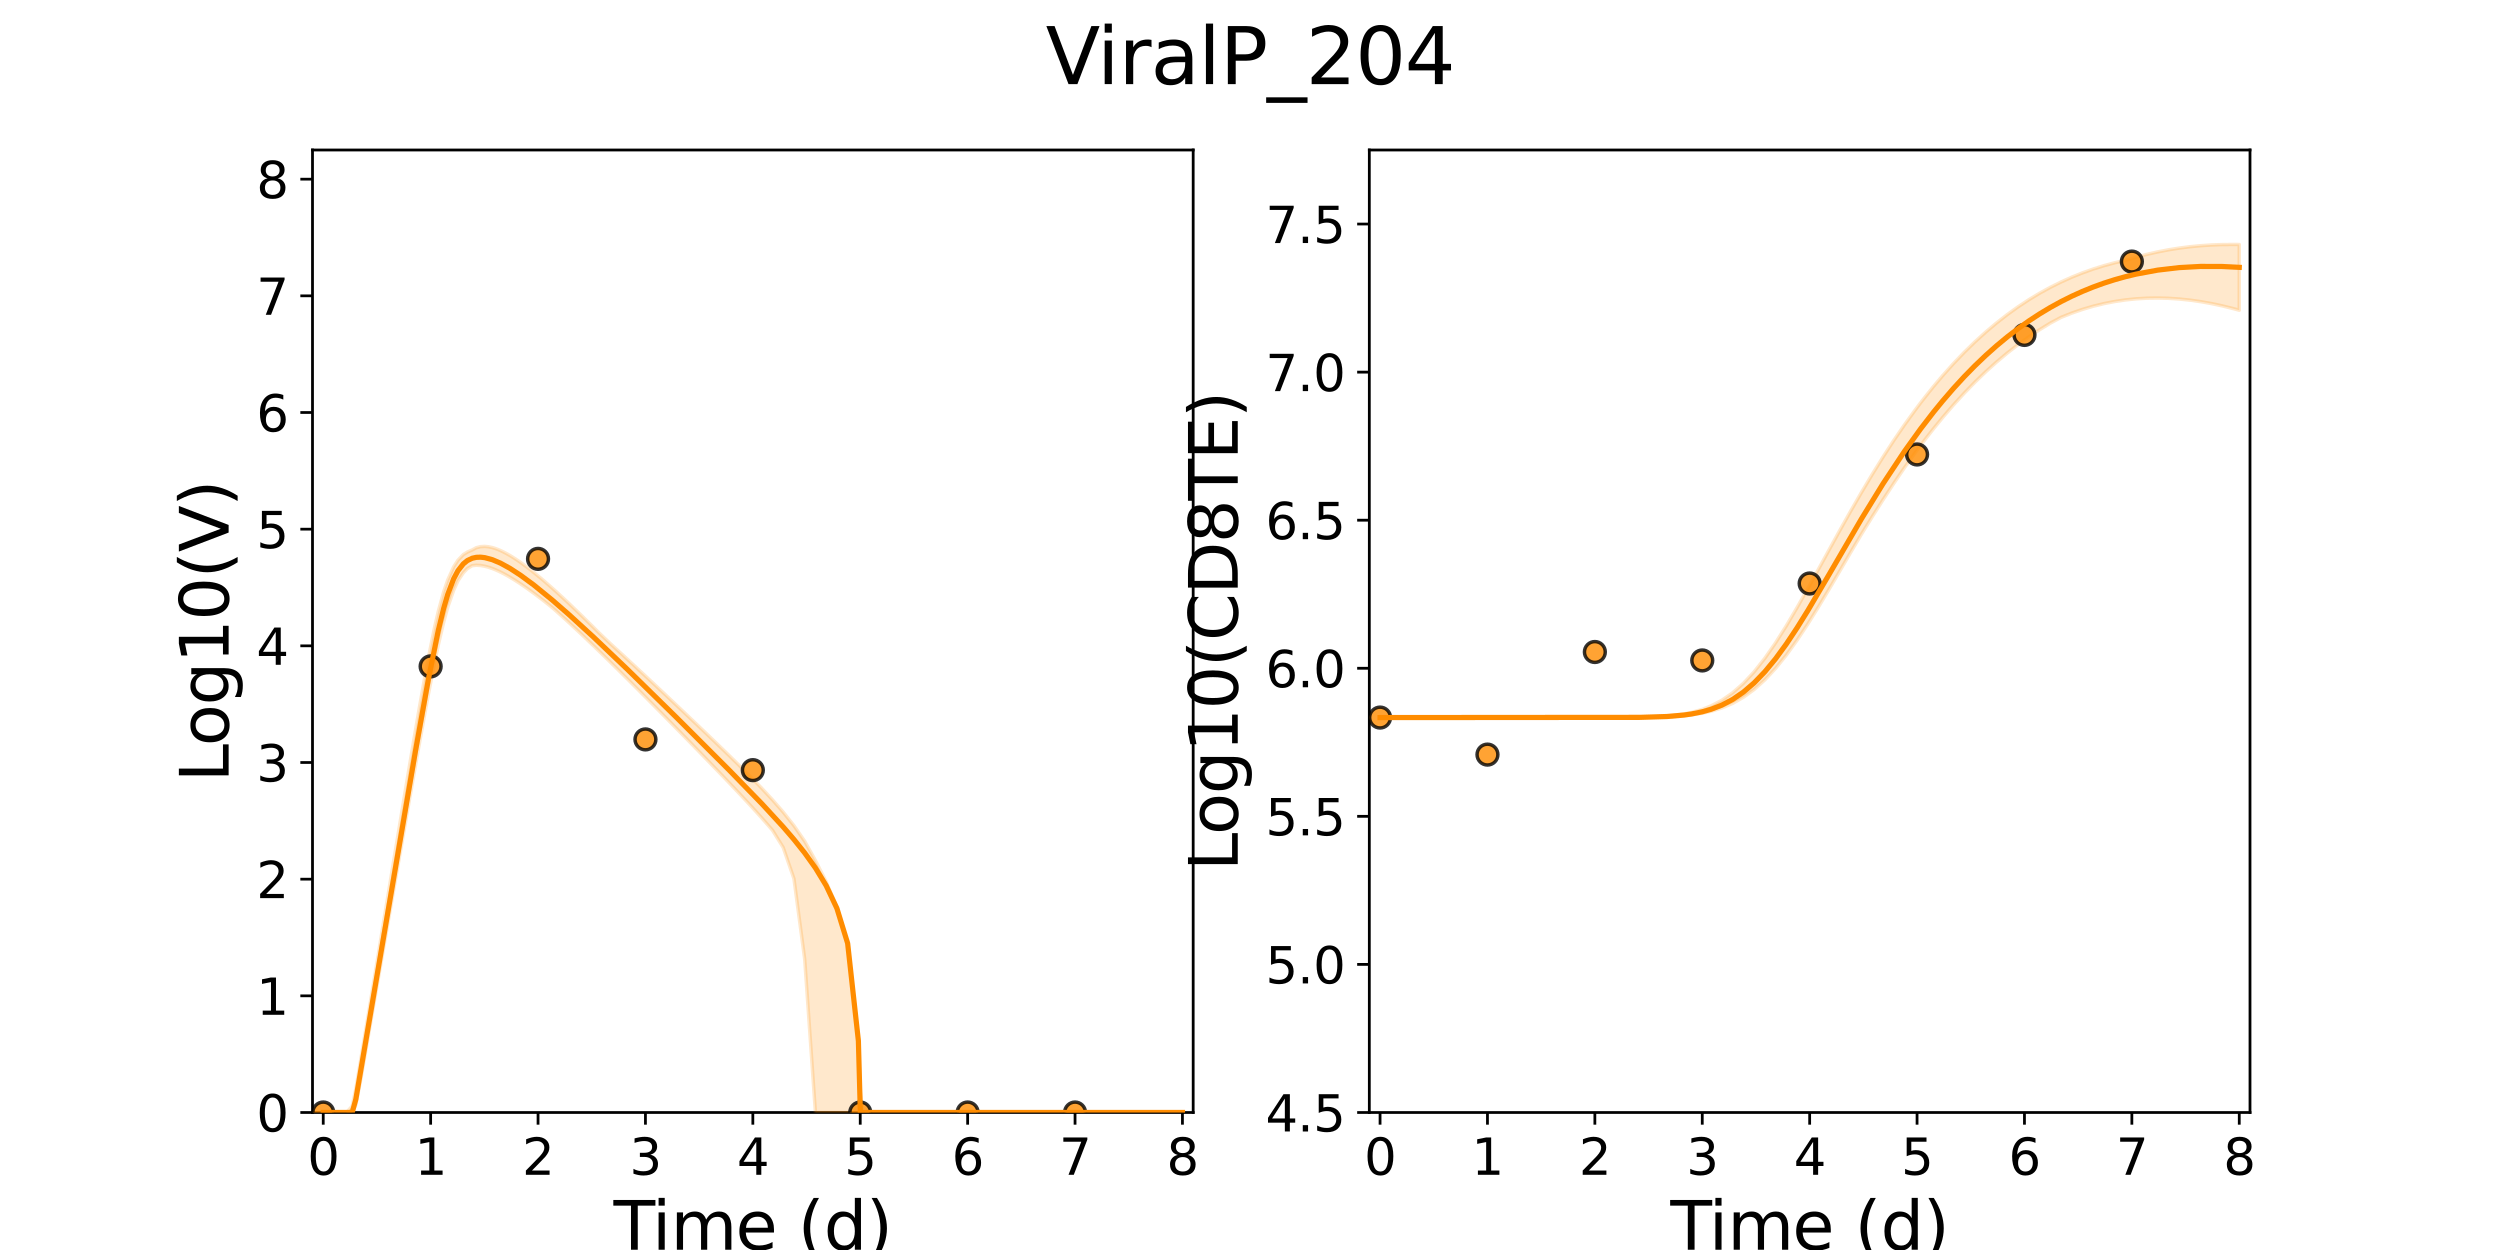 <?xml version="1.0" encoding="utf-8" standalone="no"?>
<!DOCTYPE svg PUBLIC "-//W3C//DTD SVG 1.1//EN"
  "http://www.w3.org/Graphics/SVG/1.1/DTD/svg11.dtd">
<svg xmlns:xlink="http://www.w3.org/1999/xlink" width="720pt" height="360pt" viewBox="0 0 720 360" xmlns="http://www.w3.org/2000/svg" version="1.1">
 <defs>
  <style type="text/css">*{stroke-linejoin: round; stroke-linecap: butt}</style>
 </defs>
 <g id="figure_1">
  <g id="patch_1">
   <path d="M 0 360 
L 720 360 
L 720 0 
L 0 0 
z
" style="fill: #ffffff"/>
  </g>
  <g id="axes_1">
   <g id="patch_2">
    <path d="M 90 320.4 
L 343.636 320.4 
L 343.636 43.2 
L 90 43.2 
z
" style="fill: #ffffff"/>
   </g>
   <g id="matplotlib.axis_1">
    <g id="xtick_1">
     <g id="line2d_1">
      <defs>
       <path id="m96befb778e" d="M 0 0 
L 0 3.5 
" style="stroke: #000000; stroke-width: 0.8"/>
      </defs>
      <g>
       <use xlink:href="#m96befb778e" x="93.093" y="320.4" style="stroke: #000000; stroke-width: 0.8"/>
      </g>
     </g>
     <g id="text_1">
      <!-- 0 -->
      <g transform="translate(88.512 338.342) scale(0.144 -0.144)">
       <defs>
        <path id="DejaVuSans-30" d="M 2034 4250 
Q 1547 4250 1301 3770 
Q 1056 3291 1056 2328 
Q 1056 1369 1301 889 
Q 1547 409 2034 409 
Q 2525 409 2770 889 
Q 3016 1369 3016 2328 
Q 3016 3291 2770 3770 
Q 2525 4250 2034 4250 
z
M 2034 4750 
Q 2819 4750 3233 4129 
Q 3647 3509 3647 2328 
Q 3647 1150 3233 529 
Q 2819 -91 2034 -91 
Q 1250 -91 836 529 
Q 422 1150 422 2328 
Q 422 3509 836 4129 
Q 1250 4750 2034 4750 
z
" transform="scale(0.016)"/>
       </defs>
       <use xlink:href="#DejaVuSans-30"/>
      </g>
     </g>
    </g>
    <g id="xtick_2">
     <g id="line2d_2">
      <g>
       <use xlink:href="#m96befb778e" x="124.024" y="320.4" style="stroke: #000000; stroke-width: 0.8"/>
      </g>
     </g>
     <g id="text_2">
      <!-- 1 -->
      <g transform="translate(119.443 338.342) scale(0.144 -0.144)">
       <defs>
        <path id="DejaVuSans-31" d="M 794 531 
L 1825 531 
L 1825 4091 
L 703 3866 
L 703 4441 
L 1819 4666 
L 2450 4666 
L 2450 531 
L 3481 531 
L 3481 0 
L 794 0 
L 794 531 
z
" transform="scale(0.016)"/>
       </defs>
       <use xlink:href="#DejaVuSans-31"/>
      </g>
     </g>
    </g>
    <g id="xtick_3">
     <g id="line2d_3">
      <g>
       <use xlink:href="#m96befb778e" x="154.956" y="320.4" style="stroke: #000000; stroke-width: 0.8"/>
      </g>
     </g>
     <g id="text_3">
      <!-- 2 -->
      <g transform="translate(150.375 338.342) scale(0.144 -0.144)">
       <defs>
        <path id="DejaVuSans-32" d="M 1228 531 
L 3431 531 
L 3431 0 
L 469 0 
L 469 531 
Q 828 903 1448 1529 
Q 2069 2156 2228 2338 
Q 2531 2678 2651 2914 
Q 2772 3150 2772 3378 
Q 2772 3750 2511 3984 
Q 2250 4219 1831 4219 
Q 1534 4219 1204 4116 
Q 875 4013 500 3803 
L 500 4441 
Q 881 4594 1212 4672 
Q 1544 4750 1819 4750 
Q 2544 4750 2975 4387 
Q 3406 4025 3406 3419 
Q 3406 3131 3298 2873 
Q 3191 2616 2906 2266 
Q 2828 2175 2409 1742 
Q 1991 1309 1228 531 
z
" transform="scale(0.016)"/>
       </defs>
       <use xlink:href="#DejaVuSans-32"/>
      </g>
     </g>
    </g>
    <g id="xtick_4">
     <g id="line2d_4">
      <g>
       <use xlink:href="#m96befb778e" x="185.887" y="320.4" style="stroke: #000000; stroke-width: 0.8"/>
      </g>
     </g>
     <g id="text_4">
      <!-- 3 -->
      <g transform="translate(181.306 338.342) scale(0.144 -0.144)">
       <defs>
        <path id="DejaVuSans-33" d="M 2597 2516 
Q 3050 2419 3304 2112 
Q 3559 1806 3559 1356 
Q 3559 666 3084 287 
Q 2609 -91 1734 -91 
Q 1441 -91 1130 -33 
Q 819 25 488 141 
L 488 750 
Q 750 597 1062 519 
Q 1375 441 1716 441 
Q 2309 441 2620 675 
Q 2931 909 2931 1356 
Q 2931 1769 2642 2001 
Q 2353 2234 1838 2234 
L 1294 2234 
L 1294 2753 
L 1863 2753 
Q 2328 2753 2575 2939 
Q 2822 3125 2822 3475 
Q 2822 3834 2567 4026 
Q 2313 4219 1838 4219 
Q 1578 4219 1281 4162 
Q 984 4106 628 3988 
L 628 4550 
Q 988 4650 1302 4700 
Q 1616 4750 1894 4750 
Q 2613 4750 3031 4423 
Q 3450 4097 3450 3541 
Q 3450 3153 3228 2886 
Q 3006 2619 2597 2516 
z
" transform="scale(0.016)"/>
       </defs>
       <use xlink:href="#DejaVuSans-33"/>
      </g>
     </g>
    </g>
    <g id="xtick_5">
     <g id="line2d_5">
      <g>
       <use xlink:href="#m96befb778e" x="216.818" y="320.4" style="stroke: #000000; stroke-width: 0.8"/>
      </g>
     </g>
     <g id="text_5">
      <!-- 4 -->
      <g transform="translate(212.237 338.342) scale(0.144 -0.144)">
       <defs>
        <path id="DejaVuSans-34" d="M 2419 4116 
L 825 1625 
L 2419 1625 
L 2419 4116 
z
M 2253 4666 
L 3047 4666 
L 3047 1625 
L 3713 1625 
L 3713 1100 
L 3047 1100 
L 3047 0 
L 2419 0 
L 2419 1100 
L 313 1100 
L 313 1709 
L 2253 4666 
z
" transform="scale(0.016)"/>
       </defs>
       <use xlink:href="#DejaVuSans-34"/>
      </g>
     </g>
    </g>
    <g id="xtick_6">
     <g id="line2d_6">
      <g>
       <use xlink:href="#m96befb778e" x="247.749" y="320.4" style="stroke: #000000; stroke-width: 0.8"/>
      </g>
     </g>
     <g id="text_6">
      <!-- 5 -->
      <g transform="translate(243.168 338.342) scale(0.144 -0.144)">
       <defs>
        <path id="DejaVuSans-35" d="M 691 4666 
L 3169 4666 
L 3169 4134 
L 1269 4134 
L 1269 2991 
Q 1406 3038 1543 3061 
Q 1681 3084 1819 3084 
Q 2600 3084 3056 2656 
Q 3513 2228 3513 1497 
Q 3513 744 3044 326 
Q 2575 -91 1722 -91 
Q 1428 -91 1123 -41 
Q 819 9 494 109 
L 494 744 
Q 775 591 1075 516 
Q 1375 441 1709 441 
Q 2250 441 2565 725 
Q 2881 1009 2881 1497 
Q 2881 1984 2565 2268 
Q 2250 2553 1709 2553 
Q 1456 2553 1204 2497 
Q 953 2441 691 2322 
L 691 4666 
z
" transform="scale(0.016)"/>
       </defs>
       <use xlink:href="#DejaVuSans-35"/>
      </g>
     </g>
    </g>
    <g id="xtick_7">
     <g id="line2d_7">
      <g>
       <use xlink:href="#m96befb778e" x="278.681" y="320.4" style="stroke: #000000; stroke-width: 0.8"/>
      </g>
     </g>
     <g id="text_7">
      <!-- 6 -->
      <g transform="translate(274.1 338.342) scale(0.144 -0.144)">
       <defs>
        <path id="DejaVuSans-36" d="M 2113 2584 
Q 1688 2584 1439 2293 
Q 1191 2003 1191 1497 
Q 1191 994 1439 701 
Q 1688 409 2113 409 
Q 2538 409 2786 701 
Q 3034 994 3034 1497 
Q 3034 2003 2786 2293 
Q 2538 2584 2113 2584 
z
M 3366 4563 
L 3366 3988 
Q 3128 4100 2886 4159 
Q 2644 4219 2406 4219 
Q 1781 4219 1451 3797 
Q 1122 3375 1075 2522 
Q 1259 2794 1537 2939 
Q 1816 3084 2150 3084 
Q 2853 3084 3261 2657 
Q 3669 2231 3669 1497 
Q 3669 778 3244 343 
Q 2819 -91 2113 -91 
Q 1303 -91 875 529 
Q 447 1150 447 2328 
Q 447 3434 972 4092 
Q 1497 4750 2381 4750 
Q 2619 4750 2861 4703 
Q 3103 4656 3366 4563 
z
" transform="scale(0.016)"/>
       </defs>
       <use xlink:href="#DejaVuSans-36"/>
      </g>
     </g>
    </g>
    <g id="xtick_8">
     <g id="line2d_8">
      <g>
       <use xlink:href="#m96befb778e" x="309.612" y="320.4" style="stroke: #000000; stroke-width: 0.8"/>
      </g>
     </g>
     <g id="text_8">
      <!-- 7 -->
      <g transform="translate(305.031 338.342) scale(0.144 -0.144)">
       <defs>
        <path id="DejaVuSans-37" d="M 525 4666 
L 3525 4666 
L 3525 4397 
L 1831 0 
L 1172 0 
L 2766 4134 
L 525 4134 
L 525 4666 
z
" transform="scale(0.016)"/>
       </defs>
       <use xlink:href="#DejaVuSans-37"/>
      </g>
     </g>
    </g>
    <g id="xtick_9">
     <g id="line2d_9">
      <g>
       <use xlink:href="#m96befb778e" x="340.543" y="320.4" style="stroke: #000000; stroke-width: 0.8"/>
      </g>
     </g>
     <g id="text_9">
      <!-- 8 -->
      <g transform="translate(335.962 338.342) scale(0.144 -0.144)">
       <defs>
        <path id="DejaVuSans-38" d="M 2034 2216 
Q 1584 2216 1326 1975 
Q 1069 1734 1069 1313 
Q 1069 891 1326 650 
Q 1584 409 2034 409 
Q 2484 409 2743 651 
Q 3003 894 3003 1313 
Q 3003 1734 2745 1975 
Q 2488 2216 2034 2216 
z
M 1403 2484 
Q 997 2584 770 2862 
Q 544 3141 544 3541 
Q 544 4100 942 4425 
Q 1341 4750 2034 4750 
Q 2731 4750 3128 4425 
Q 3525 4100 3525 3541 
Q 3525 3141 3298 2862 
Q 3072 2584 2669 2484 
Q 3125 2378 3379 2068 
Q 3634 1759 3634 1313 
Q 3634 634 3220 271 
Q 2806 -91 2034 -91 
Q 1263 -91 848 271 
Q 434 634 434 1313 
Q 434 1759 690 2068 
Q 947 2378 1403 2484 
z
M 1172 3481 
Q 1172 3119 1398 2916 
Q 1625 2713 2034 2713 
Q 2441 2713 2670 2916 
Q 2900 3119 2900 3481 
Q 2900 3844 2670 4047 
Q 2441 4250 2034 4250 
Q 1625 4250 1398 4047 
Q 1172 3844 1172 3481 
z
" transform="scale(0.016)"/>
       </defs>
       <use xlink:href="#DejaVuSans-38"/>
      </g>
     </g>
    </g>
    <g id="text_10">
     <!-- Time (d) -->
     <g transform="translate(176.693 359.925) scale(0.192 -0.192)">
      <defs>
       <path id="DejaVuSans-54" d="M -19 4666 
L 3928 4666 
L 3928 4134 
L 2272 4134 
L 2272 0 
L 1638 0 
L 1638 4134 
L -19 4134 
L -19 4666 
z
" transform="scale(0.016)"/>
       <path id="DejaVuSans-69" d="M 603 3500 
L 1178 3500 
L 1178 0 
L 603 0 
L 603 3500 
z
M 603 4863 
L 1178 4863 
L 1178 4134 
L 603 4134 
L 603 4863 
z
" transform="scale(0.016)"/>
       <path id="DejaVuSans-6d" d="M 3328 2828 
Q 3544 3216 3844 3400 
Q 4144 3584 4550 3584 
Q 5097 3584 5394 3201 
Q 5691 2819 5691 2113 
L 5691 0 
L 5113 0 
L 5113 2094 
Q 5113 2597 4934 2840 
Q 4756 3084 4391 3084 
Q 3944 3084 3684 2787 
Q 3425 2491 3425 1978 
L 3425 0 
L 2847 0 
L 2847 2094 
Q 2847 2600 2669 2842 
Q 2491 3084 2119 3084 
Q 1678 3084 1418 2786 
Q 1159 2488 1159 1978 
L 1159 0 
L 581 0 
L 581 3500 
L 1159 3500 
L 1159 2956 
Q 1356 3278 1631 3431 
Q 1906 3584 2284 3584 
Q 2666 3584 2933 3390 
Q 3200 3197 3328 2828 
z
" transform="scale(0.016)"/>
       <path id="DejaVuSans-65" d="M 3597 1894 
L 3597 1613 
L 953 1613 
Q 991 1019 1311 708 
Q 1631 397 2203 397 
Q 2534 397 2845 478 
Q 3156 559 3463 722 
L 3463 178 
Q 3153 47 2828 -22 
Q 2503 -91 2169 -91 
Q 1331 -91 842 396 
Q 353 884 353 1716 
Q 353 2575 817 3079 
Q 1281 3584 2069 3584 
Q 2775 3584 3186 3129 
Q 3597 2675 3597 1894 
z
M 3022 2063 
Q 3016 2534 2758 2815 
Q 2500 3097 2075 3097 
Q 1594 3097 1305 2825 
Q 1016 2553 972 2059 
L 3022 2063 
z
" transform="scale(0.016)"/>
       <path id="DejaVuSans-20" transform="scale(0.016)"/>
       <path id="DejaVuSans-28" d="M 1984 4856 
Q 1566 4138 1362 3434 
Q 1159 2731 1159 2009 
Q 1159 1288 1364 580 
Q 1569 -128 1984 -844 
L 1484 -844 
Q 1016 -109 783 600 
Q 550 1309 550 2009 
Q 550 2706 781 3412 
Q 1013 4119 1484 4856 
L 1984 4856 
z
" transform="scale(0.016)"/>
       <path id="DejaVuSans-64" d="M 2906 2969 
L 2906 4863 
L 3481 4863 
L 3481 0 
L 2906 0 
L 2906 525 
Q 2725 213 2448 61 
Q 2172 -91 1784 -91 
Q 1150 -91 751 415 
Q 353 922 353 1747 
Q 353 2572 751 3078 
Q 1150 3584 1784 3584 
Q 2172 3584 2448 3432 
Q 2725 3281 2906 2969 
z
M 947 1747 
Q 947 1113 1208 752 
Q 1469 391 1925 391 
Q 2381 391 2643 752 
Q 2906 1113 2906 1747 
Q 2906 2381 2643 2742 
Q 2381 3103 1925 3103 
Q 1469 3103 1208 2742 
Q 947 2381 947 1747 
z
" transform="scale(0.016)"/>
       <path id="DejaVuSans-29" d="M 513 4856 
L 1013 4856 
Q 1481 4119 1714 3412 
Q 1947 2706 1947 2009 
Q 1947 1309 1714 600 
Q 1481 -109 1013 -844 
L 513 -844 
Q 928 -128 1133 580 
Q 1338 1288 1338 2009 
Q 1338 2731 1133 3434 
Q 928 4138 513 4856 
z
" transform="scale(0.016)"/>
      </defs>
      <use xlink:href="#DejaVuSans-54"/>
      <use xlink:href="#DejaVuSans-69" x="57.959"/>
      <use xlink:href="#DejaVuSans-6d" x="85.742"/>
      <use xlink:href="#DejaVuSans-65" x="183.154"/>
      <use xlink:href="#DejaVuSans-20" x="244.678"/>
      <use xlink:href="#DejaVuSans-28" x="276.465"/>
      <use xlink:href="#DejaVuSans-64" x="315.479"/>
      <use xlink:href="#DejaVuSans-29" x="378.955"/>
     </g>
    </g>
   </g>
   <g id="matplotlib.axis_2">
    <g id="ytick_1">
     <g id="line2d_10">
      <defs>
       <path id="m337d94eb5c" d="M 0 0 
L -3.5 0 
" style="stroke: #000000; stroke-width: 0.8"/>
      </defs>
      <g>
       <use xlink:href="#m337d94eb5c" x="90" y="320.4" style="stroke: #000000; stroke-width: 0.8"/>
      </g>
     </g>
     <g id="text_11">
      <!-- 0 -->
      <g transform="translate(73.838 325.871) scale(0.144 -0.144)">
       <use xlink:href="#DejaVuSans-30"/>
      </g>
     </g>
    </g>
    <g id="ytick_2">
     <g id="line2d_11">
      <g>
       <use xlink:href="#m337d94eb5c" x="90" y="286.8" style="stroke: #000000; stroke-width: 0.8"/>
      </g>
     </g>
     <g id="text_12">
      <!-- 1 -->
      <g transform="translate(73.838 292.271) scale(0.144 -0.144)">
       <use xlink:href="#DejaVuSans-31"/>
      </g>
     </g>
    </g>
    <g id="ytick_3">
     <g id="line2d_12">
      <g>
       <use xlink:href="#m337d94eb5c" x="90" y="253.2" style="stroke: #000000; stroke-width: 0.8"/>
      </g>
     </g>
     <g id="text_13">
      <!-- 2 -->
      <g transform="translate(73.838 258.671) scale(0.144 -0.144)">
       <use xlink:href="#DejaVuSans-32"/>
      </g>
     </g>
    </g>
    <g id="ytick_4">
     <g id="line2d_13">
      <g>
       <use xlink:href="#m337d94eb5c" x="90" y="219.6" style="stroke: #000000; stroke-width: 0.8"/>
      </g>
     </g>
     <g id="text_14">
      <!-- 3 -->
      <g transform="translate(73.838 225.071) scale(0.144 -0.144)">
       <use xlink:href="#DejaVuSans-33"/>
      </g>
     </g>
    </g>
    <g id="ytick_5">
     <g id="line2d_14">
      <g>
       <use xlink:href="#m337d94eb5c" x="90" y="186" style="stroke: #000000; stroke-width: 0.8"/>
      </g>
     </g>
     <g id="text_15">
      <!-- 4 -->
      <g transform="translate(73.838 191.471) scale(0.144 -0.144)">
       <use xlink:href="#DejaVuSans-34"/>
      </g>
     </g>
    </g>
    <g id="ytick_6">
     <g id="line2d_15">
      <g>
       <use xlink:href="#m337d94eb5c" x="90" y="152.4" style="stroke: #000000; stroke-width: 0.8"/>
      </g>
     </g>
     <g id="text_16">
      <!-- 5 -->
      <g transform="translate(73.838 157.871) scale(0.144 -0.144)">
       <use xlink:href="#DejaVuSans-35"/>
      </g>
     </g>
    </g>
    <g id="ytick_7">
     <g id="line2d_16">
      <g>
       <use xlink:href="#m337d94eb5c" x="90" y="118.8" style="stroke: #000000; stroke-width: 0.8"/>
      </g>
     </g>
     <g id="text_17">
      <!-- 6 -->
      <g transform="translate(73.838 124.271) scale(0.144 -0.144)">
       <use xlink:href="#DejaVuSans-36"/>
      </g>
     </g>
    </g>
    <g id="ytick_8">
     <g id="line2d_17">
      <g>
       <use xlink:href="#m337d94eb5c" x="90" y="85.2" style="stroke: #000000; stroke-width: 0.8"/>
      </g>
     </g>
     <g id="text_18">
      <!-- 7 -->
      <g transform="translate(73.838 90.671) scale(0.144 -0.144)">
       <use xlink:href="#DejaVuSans-37"/>
      </g>
     </g>
    </g>
    <g id="ytick_9">
     <g id="line2d_18">
      <g>
       <use xlink:href="#m337d94eb5c" x="90" y="51.6" style="stroke: #000000; stroke-width: 0.8"/>
      </g>
     </g>
     <g id="text_19">
      <!-- 8 -->
      <g transform="translate(73.838 57.071) scale(0.144 -0.144)">
       <use xlink:href="#DejaVuSans-38"/>
      </g>
     </g>
    </g>
    <g id="text_20">
     <!-- Log10(V) -->
     <g transform="translate(65.845 225.224) rotate(-90) scale(0.192 -0.192)">
      <defs>
       <path id="DejaVuSans-4c" d="M 628 4666 
L 1259 4666 
L 1259 531 
L 3531 531 
L 3531 0 
L 628 0 
L 628 4666 
z
" transform="scale(0.016)"/>
       <path id="DejaVuSans-6f" d="M 1959 3097 
Q 1497 3097 1228 2736 
Q 959 2375 959 1747 
Q 959 1119 1226 758 
Q 1494 397 1959 397 
Q 2419 397 2687 759 
Q 2956 1122 2956 1747 
Q 2956 2369 2687 2733 
Q 2419 3097 1959 3097 
z
M 1959 3584 
Q 2709 3584 3137 3096 
Q 3566 2609 3566 1747 
Q 3566 888 3137 398 
Q 2709 -91 1959 -91 
Q 1206 -91 779 398 
Q 353 888 353 1747 
Q 353 2609 779 3096 
Q 1206 3584 1959 3584 
z
" transform="scale(0.016)"/>
       <path id="DejaVuSans-67" d="M 2906 1791 
Q 2906 2416 2648 2759 
Q 2391 3103 1925 3103 
Q 1463 3103 1205 2759 
Q 947 2416 947 1791 
Q 947 1169 1205 825 
Q 1463 481 1925 481 
Q 2391 481 2648 825 
Q 2906 1169 2906 1791 
z
M 3481 434 
Q 3481 -459 3084 -895 
Q 2688 -1331 1869 -1331 
Q 1566 -1331 1297 -1286 
Q 1028 -1241 775 -1147 
L 775 -588 
Q 1028 -725 1275 -790 
Q 1522 -856 1778 -856 
Q 2344 -856 2625 -561 
Q 2906 -266 2906 331 
L 2906 616 
Q 2728 306 2450 153 
Q 2172 0 1784 0 
Q 1141 0 747 490 
Q 353 981 353 1791 
Q 353 2603 747 3093 
Q 1141 3584 1784 3584 
Q 2172 3584 2450 3431 
Q 2728 3278 2906 2969 
L 2906 3500 
L 3481 3500 
L 3481 434 
z
" transform="scale(0.016)"/>
       <path id="DejaVuSans-56" d="M 1831 0 
L 50 4666 
L 709 4666 
L 2188 738 
L 3669 4666 
L 4325 4666 
L 2547 0 
L 1831 0 
z
" transform="scale(0.016)"/>
      </defs>
      <use xlink:href="#DejaVuSans-4c"/>
      <use xlink:href="#DejaVuSans-6f" x="53.963"/>
      <use xlink:href="#DejaVuSans-67" x="115.145"/>
      <use xlink:href="#DejaVuSans-31" x="178.621"/>
      <use xlink:href="#DejaVuSans-30" x="242.244"/>
      <use xlink:href="#DejaVuSans-28" x="305.867"/>
      <use xlink:href="#DejaVuSans-56" x="344.881"/>
      <use xlink:href="#DejaVuSans-29" x="413.289"/>
     </g>
    </g>
   </g>
   <g id="patch_3">
    <path d="M 90 320.4 
L 90 43.2 
" style="fill: none; stroke: #000000; stroke-width: 0.8; stroke-linejoin: miter; stroke-linecap: square"/>
   </g>
   <g id="patch_4">
    <path d="M 343.636 320.4 
L 343.636 43.2 
" style="fill: none; stroke: #000000; stroke-width: 0.8; stroke-linejoin: miter; stroke-linecap: square"/>
   </g>
   <g id="patch_5">
    <path d="M 90 320.4 
L 343.636 320.4 
" style="fill: none; stroke: #000000; stroke-width: 0.8; stroke-linejoin: miter; stroke-linecap: square"/>
   </g>
   <g id="patch_6">
    <path d="M 90 43.2 
L 343.636 43.2 
" style="fill: none; stroke: #000000; stroke-width: 0.8; stroke-linejoin: miter; stroke-linecap: square"/>
   </g>
   <g id="PolyCollection_1">
    <defs>
     <path id="m314e2542cb" d="M 93.093 -39.6 
L 93.093 -39.6 
L 93.096 -39.6 
L 93.123 -39.6 
L 93.399 -39.6 
L 93.775 -39.6 
L 94.43 -39.6 
L 95.163 -39.6 
L 96.306 -39.6 
L 97.259 -39.6 
L 98.715 -39.6 
L 99.759 -39.6 
L 101.432 -39.6 
L 102.48 -41.809 
L 103.977 -49.528 
L 105.069 -55.807 
L 106.713 -65.301 
L 107.786 -71.475 
L 109.235 -79.82 
L 110.338 -86.159 
L 111.9 -95.164 
L 112.984 -101.399 
L 114.42 -109.65 
L 115.524 -115.976 
L 117.059 -124.777 
L 118.147 -130.986 
L 119.594 -139.188 
L 120.705 -145.427 
L 122.267 -154.052 
L 123.388 -160.095 
L 125.094 -168.804 
L 126.229 -174.25 
L 127.787 -180.825 
L 128.962 -185.163 
L 130.663 -190.002 
L 131.89 -192.725 
L 133.435 -195.028 
L 134.612 -196.259 
L 136.009 -197.084 
L 137.17 -197.202 
L 138.397 -197.137 
L 139.624 -196.922 
L 140.707 -196.63 
L 141.791 -196.26 
L 142.61 -195.935 
L 143.441 -195.571 
L 144.156 -195.23 
L 144.898 -194.854 
L 145.531 -194.516 
L 146.198 -194.145 
L 146.865 -193.759 
L 147.457 -193.406 
L 148.072 -193.029 
L 148.688 -192.64 
L 149.303 -192.241 
L 149.918 -191.834 
L 150.533 -191.419 
L 151.148 -190.997 
L 151.774 -190.559 
L 152.414 -190.097 
L 153.076 -189.619 
L 153.764 -189.122 
L 155.905 -187.501 
L 156.784 -186.827 
L 159.054 -185.004 
L 160.132 -184.055 
L 162.552 -181.882 
L 163.822 -180.717 
L 166.417 -178.307 
L 167.879 -176.934 
L 170.972 -173.98 
L 172.588 -172.421 
L 175.681 -169.406 
L 177.527 -167.588 
L 180.62 -164.523 
L 182.781 -162.367 
L 185.874 -159.265 
L 188.446 -156.673 
L 191.539 -153.541 
L 194.632 -150.395 
L 197.725 -147.237 
L 200.818 -144.066 
L 203.911 -140.88 
L 207.004 -137.676 
L 210.097 -134.445 
L 213.191 -131.176 
L 216.284 -127.85 
L 219.377 -124.437 
L 222.47 -120.891 
L 225.563 -115.915 
L 228.656 -106.932 
L 231.749 -83.785 
L 234.842 -39.6 
L 237.936 -39.6 
L 241.029 -39.6 
L 244.122 -39.6 
L 247.215 -39.6 
L 247.583 -39.6 
L 247.78 -39.6 
L 247.963 -39.6 
L 248.149 -39.6 
L 248.279 -39.6 
L 248.497 -39.6 
L 248.747 -39.6 
L 250.108 -39.6 
L 252.496 -39.6 
L 255.178 -39.6 
L 258.272 -39.6 
L 261.365 -39.6 
L 264.458 -39.6 
L 267.551 -39.6 
L 270.644 -39.6 
L 273.737 -39.6 
L 276.83 -39.6 
L 279.923 -39.6 
L 283.017 -39.6 
L 286.11 -39.6 
L 289.203 -39.6 
L 292.296 -39.6 
L 295.389 -39.6 
L 298.482 -39.6 
L 301.575 -39.6 
L 304.668 -39.6 
L 307.762 -39.6 
L 310.855 -39.6 
L 313.948 -39.6 
L 317.041 -39.6 
L 320.134 -39.6 
L 323.227 -39.6 
L 326.32 -39.6 
L 329.413 -39.6 
L 332.507 -39.6 
L 335.6 -39.6 
L 338.693 -39.6 
L 340.543 -39.6 
L 340.543 -39.6 
L 340.543 -39.6 
L 338.693 -39.6 
L 335.6 -39.6 
L 332.507 -39.6 
L 329.413 -39.6 
L 326.32 -39.6 
L 323.227 -39.6 
L 320.134 -39.6 
L 317.041 -39.6 
L 313.948 -39.6 
L 310.855 -39.6 
L 307.762 -39.6 
L 304.668 -39.6 
L 301.575 -39.6 
L 298.482 -39.6 
L 295.389 -39.6 
L 292.296 -39.6 
L 289.203 -39.6 
L 286.11 -39.6 
L 283.017 -39.6 
L 279.923 -39.6 
L 276.83 -39.6 
L 273.737 -39.6 
L 270.644 -39.6 
L 267.551 -39.6 
L 264.458 -39.6 
L 261.365 -39.6 
L 258.272 -39.6 
L 255.178 -39.6 
L 252.496 -39.6 
L 250.108 -39.6 
L 248.747 -39.6 
L 248.497 -39.831 
L 248.279 -41.54 
L 248.149 -42.559 
L 247.963 -44.021 
L 247.78 -45.633 
L 247.583 -49.525 
L 247.215 -60.951 
L 244.122 -88.322 
L 241.029 -98.718 
L 237.936 -106.075 
L 234.842 -112.17 
L 231.749 -117.726 
L 228.656 -122.21 
L 225.563 -126.108 
L 222.47 -129.655 
L 219.377 -132.983 
L 216.284 -136.17 
L 213.191 -139.267 
L 210.097 -142.305 
L 207.004 -145.303 
L 203.911 -148.275 
L 200.818 -151.228 
L 197.725 -154.167 
L 194.632 -157.094 
L 191.539 -160.01 
L 188.446 -162.914 
L 185.874 -165.318 
L 182.781 -168.196 
L 180.62 -170.194 
L 177.527 -173.038 
L 175.681 -174.721 
L 172.588 -177.672 
L 170.972 -179.286 
L 167.879 -182.339 
L 166.417 -183.758 
L 163.822 -186.238 
L 162.552 -187.43 
L 160.132 -189.653 
L 159.054 -190.619 
L 156.784 -192.602 
L 155.905 -193.353 
L 153.764 -195.109 
L 153.076 -195.666 
L 152.414 -196.18 
L 151.774 -196.663 
L 151.148 -197.124 
L 150.533 -197.577 
L 149.918 -198.027 
L 149.303 -198.454 
L 148.688 -198.859 
L 148.072 -199.261 
L 147.457 -199.656 
L 146.865 -200.014 
L 146.198 -200.399 
L 145.531 -200.762 
L 144.898 -201.089 
L 144.156 -201.44 
L 143.441 -201.742 
L 142.61 -202.051 
L 141.791 -202.295 
L 140.707 -202.533 
L 139.624 -202.636 
L 138.397 -202.57 
L 137.17 -202.259 
L 136.009 -201.627 
L 134.612 -201.006 
L 133.435 -200.277 
L 131.89 -198.657 
L 130.663 -196.752 
L 128.962 -192.988 
L 127.787 -189.587 
L 126.229 -183.948 
L 125.094 -179.013 
L 123.388 -170.615 
L 122.267 -164.594 
L 120.705 -155.786 
L 119.594 -149.332 
L 118.147 -140.77 
L 117.059 -134.266 
L 115.524 -125.023 
L 114.42 -118.358 
L 112.984 -109.663 
L 111.9 -103.088 
L 110.338 -93.613 
L 109.235 -86.919 
L 107.786 -78.121 
L 106.713 -71.704 
L 105.069 -61.891 
L 103.977 -55.371 
L 102.48 -46.44 
L 101.432 -41.447 
L 99.759 -39.6 
L 98.715 -39.6 
L 97.259 -39.6 
L 96.306 -39.6 
L 95.163 -39.6 
L 94.43 -39.6 
L 93.775 -39.6 
L 93.399 -39.6 
L 93.123 -39.6 
L 93.096 -39.6 
L 93.093 -39.6 
z
" style="stroke: #ff8c00; stroke-opacity: 0.2"/>
    </defs>
    <g clip-path="url(#pc856cb6c90)">
     <use xlink:href="#m314e2542cb" x="0" y="360" style="fill: #ff8c00; fill-opacity: 0.2; stroke: #ff8c00; stroke-opacity: 0.2"/>
    </g>
   </g>
   <g id="PathCollection_1">
    <defs>
     <path id="mb88df90439" d="M 0 3 
C 0.796 3 1.559 2.684 2.121 2.121 
C 2.684 1.559 3 0.796 3 0 
C 3 -0.796 2.684 -1.559 2.121 -2.121 
C 1.559 -2.684 0.796 -3 0 -3 
C -0.796 -3 -1.559 -2.684 -2.121 -2.121 
C -2.684 -1.559 -3 -0.796 -3 0 
C -3 0.796 -2.684 1.559 -2.121 2.121 
C -1.559 2.684 -0.796 3 0 3 
z
" style="stroke: #000000; stroke-opacity: 0.8"/>
    </defs>
    <g clip-path="url(#pc856cb6c90)">
     <use xlink:href="#mb88df90439" x="93.093" y="320.4" style="fill: #ff8c00; fill-opacity: 0.8; stroke: #000000; stroke-opacity: 0.8"/>
     <use xlink:href="#mb88df90439" x="124.024" y="191.916" style="fill: #ff8c00; fill-opacity: 0.8; stroke: #000000; stroke-opacity: 0.8"/>
     <use xlink:href="#mb88df90439" x="154.956" y="160.952" style="fill: #ff8c00; fill-opacity: 0.8; stroke: #000000; stroke-opacity: 0.8"/>
     <use xlink:href="#mb88df90439" x="185.887" y="212.953" style="fill: #ff8c00; fill-opacity: 0.8; stroke: #000000; stroke-opacity: 0.8"/>
     <use xlink:href="#mb88df90439" x="216.818" y="221.801" style="fill: #ff8c00; fill-opacity: 0.8; stroke: #000000; stroke-opacity: 0.8"/>
     <use xlink:href="#mb88df90439" x="247.749" y="320.4" style="fill: #ff8c00; fill-opacity: 0.8; stroke: #000000; stroke-opacity: 0.8"/>
     <use xlink:href="#mb88df90439" x="278.681" y="320.4" style="fill: #ff8c00; fill-opacity: 0.8; stroke: #000000; stroke-opacity: 0.8"/>
     <use xlink:href="#mb88df90439" x="309.612" y="320.4" style="fill: #ff8c00; fill-opacity: 0.8; stroke: #000000; stroke-opacity: 0.8"/>
    </g>
   </g>
   <g id="line2d_19">
    <path d="M 93.093 320.4 
L 101.432 320.4 
L 102.48 316.587 
L 119.594 216.651 
L 123.388 195.566 
L 126.229 181.545 
L 127.787 175.16 
L 128.962 171.143 
L 130.663 166.676 
L 131.89 164.365 
L 133.435 162.389 
L 134.612 161.434 
L 136.009 160.77 
L 137.17 160.514 
L 138.397 160.468 
L 139.624 160.606 
L 141.791 161.189 
L 144.156 162.195 
L 146.865 163.684 
L 149.918 165.671 
L 153.764 168.505 
L 159.054 172.813 
L 163.822 176.971 
L 170.972 183.518 
L 180.62 192.711 
L 194.632 206.444 
L 210.097 221.898 
L 219.377 231.441 
L 225.563 238.162 
L 228.656 241.759 
L 231.749 245.634 
L 234.842 249.959 
L 237.936 255.053 
L 241.029 261.61 
L 244.122 271.678 
L 247.215 299.767 
L 247.78 320.4 
L 340.543 320.4 
L 340.543 320.4 
" clip-path="url(#pc856cb6c90)" style="fill: none; stroke: #ff8c00; stroke-width: 1.5; stroke-linecap: square"/>
   </g>
  </g>
  <g id="axes_2">
   <g id="patch_7">
    <path d="M 394.364 320.4 
L 648 320.4 
L 648 43.2 
L 394.364 43.2 
z
" style="fill: #ffffff"/>
   </g>
   <g id="matplotlib.axis_3">
    <g id="xtick_10">
     <g id="line2d_20">
      <g>
       <use xlink:href="#m96befb778e" x="397.457" y="320.4" style="stroke: #000000; stroke-width: 0.8"/>
      </g>
     </g>
     <g id="text_21">
      <!-- 0 -->
      <g transform="translate(392.876 338.342) scale(0.144 -0.144)">
       <use xlink:href="#DejaVuSans-30"/>
      </g>
     </g>
    </g>
    <g id="xtick_11">
     <g id="line2d_21">
      <g>
       <use xlink:href="#m96befb778e" x="428.388" y="320.4" style="stroke: #000000; stroke-width: 0.8"/>
      </g>
     </g>
     <g id="text_22">
      <!-- 1 -->
      <g transform="translate(423.807 338.342) scale(0.144 -0.144)">
       <use xlink:href="#DejaVuSans-31"/>
      </g>
     </g>
    </g>
    <g id="xtick_12">
     <g id="line2d_22">
      <g>
       <use xlink:href="#m96befb778e" x="459.319" y="320.4" style="stroke: #000000; stroke-width: 0.8"/>
      </g>
     </g>
     <g id="text_23">
      <!-- 2 -->
      <g transform="translate(454.738 338.342) scale(0.144 -0.144)">
       <use xlink:href="#DejaVuSans-32"/>
      </g>
     </g>
    </g>
    <g id="xtick_13">
     <g id="line2d_23">
      <g>
       <use xlink:href="#m96befb778e" x="490.251" y="320.4" style="stroke: #000000; stroke-width: 0.8"/>
      </g>
     </g>
     <g id="text_24">
      <!-- 3 -->
      <g transform="translate(485.67 338.342) scale(0.144 -0.144)">
       <use xlink:href="#DejaVuSans-33"/>
      </g>
     </g>
    </g>
    <g id="xtick_14">
     <g id="line2d_24">
      <g>
       <use xlink:href="#m96befb778e" x="521.182" y="320.4" style="stroke: #000000; stroke-width: 0.8"/>
      </g>
     </g>
     <g id="text_25">
      <!-- 4 -->
      <g transform="translate(516.601 338.342) scale(0.144 -0.144)">
       <use xlink:href="#DejaVuSans-34"/>
      </g>
     </g>
    </g>
    <g id="xtick_15">
     <g id="line2d_25">
      <g>
       <use xlink:href="#m96befb778e" x="552.113" y="320.4" style="stroke: #000000; stroke-width: 0.8"/>
      </g>
     </g>
     <g id="text_26">
      <!-- 5 -->
      <g transform="translate(547.532 338.342) scale(0.144 -0.144)">
       <use xlink:href="#DejaVuSans-35"/>
      </g>
     </g>
    </g>
    <g id="xtick_16">
     <g id="line2d_26">
      <g>
       <use xlink:href="#m96befb778e" x="583.044" y="320.4" style="stroke: #000000; stroke-width: 0.8"/>
      </g>
     </g>
     <g id="text_27">
      <!-- 6 -->
      <g transform="translate(578.463 338.342) scale(0.144 -0.144)">
       <use xlink:href="#DejaVuSans-36"/>
      </g>
     </g>
    </g>
    <g id="xtick_17">
     <g id="line2d_27">
      <g>
       <use xlink:href="#m96befb778e" x="613.976" y="320.4" style="stroke: #000000; stroke-width: 0.8"/>
      </g>
     </g>
     <g id="text_28">
      <!-- 7 -->
      <g transform="translate(609.395 338.342) scale(0.144 -0.144)">
       <use xlink:href="#DejaVuSans-37"/>
      </g>
     </g>
    </g>
    <g id="xtick_18">
     <g id="line2d_28">
      <g>
       <use xlink:href="#m96befb778e" x="644.907" y="320.4" style="stroke: #000000; stroke-width: 0.8"/>
      </g>
     </g>
     <g id="text_29">
      <!-- 8 -->
      <g transform="translate(640.326 338.342) scale(0.144 -0.144)">
       <use xlink:href="#DejaVuSans-38"/>
      </g>
     </g>
    </g>
    <g id="text_30">
     <!-- Time (d) -->
     <g transform="translate(481.057 359.925) scale(0.192 -0.192)">
      <use xlink:href="#DejaVuSans-54"/>
      <use xlink:href="#DejaVuSans-69" x="57.959"/>
      <use xlink:href="#DejaVuSans-6d" x="85.742"/>
      <use xlink:href="#DejaVuSans-65" x="183.154"/>
      <use xlink:href="#DejaVuSans-20" x="244.678"/>
      <use xlink:href="#DejaVuSans-28" x="276.465"/>
      <use xlink:href="#DejaVuSans-64" x="315.479"/>
      <use xlink:href="#DejaVuSans-29" x="378.955"/>
     </g>
    </g>
   </g>
   <g id="matplotlib.axis_4">
    <g id="ytick_10">
     <g id="line2d_29">
      <g>
       <use xlink:href="#m337d94eb5c" x="394.364" y="320.4" style="stroke: #000000; stroke-width: 0.8"/>
      </g>
     </g>
     <g id="text_31">
      <!-- 4.5 -->
      <g transform="translate(364.463 325.871) scale(0.144 -0.144)">
       <defs>
        <path id="DejaVuSans-2e" d="M 684 794 
L 1344 794 
L 1344 0 
L 684 0 
L 684 794 
z
" transform="scale(0.016)"/>
       </defs>
       <use xlink:href="#DejaVuSans-34"/>
       <use xlink:href="#DejaVuSans-2e" x="63.623"/>
       <use xlink:href="#DejaVuSans-35" x="95.41"/>
      </g>
     </g>
    </g>
    <g id="ytick_11">
     <g id="line2d_30">
      <g>
       <use xlink:href="#m337d94eb5c" x="394.364" y="277.754" style="stroke: #000000; stroke-width: 0.8"/>
      </g>
     </g>
     <g id="text_32">
      <!-- 5.0 -->
      <g transform="translate(364.463 283.225) scale(0.144 -0.144)">
       <use xlink:href="#DejaVuSans-35"/>
       <use xlink:href="#DejaVuSans-2e" x="63.623"/>
       <use xlink:href="#DejaVuSans-30" x="95.41"/>
      </g>
     </g>
    </g>
    <g id="ytick_12">
     <g id="line2d_31">
      <g>
       <use xlink:href="#m337d94eb5c" x="394.364" y="235.108" style="stroke: #000000; stroke-width: 0.8"/>
      </g>
     </g>
     <g id="text_33">
      <!-- 5.5 -->
      <g transform="translate(364.463 240.579) scale(0.144 -0.144)">
       <use xlink:href="#DejaVuSans-35"/>
       <use xlink:href="#DejaVuSans-2e" x="63.623"/>
       <use xlink:href="#DejaVuSans-35" x="95.41"/>
      </g>
     </g>
    </g>
    <g id="ytick_13">
     <g id="line2d_32">
      <g>
       <use xlink:href="#m337d94eb5c" x="394.364" y="192.462" style="stroke: #000000; stroke-width: 0.8"/>
      </g>
     </g>
     <g id="text_34">
      <!-- 6.0 -->
      <g transform="translate(364.463 197.932) scale(0.144 -0.144)">
       <use xlink:href="#DejaVuSans-36"/>
       <use xlink:href="#DejaVuSans-2e" x="63.623"/>
       <use xlink:href="#DejaVuSans-30" x="95.41"/>
      </g>
     </g>
    </g>
    <g id="ytick_14">
     <g id="line2d_33">
      <g>
       <use xlink:href="#m337d94eb5c" x="394.364" y="149.815" style="stroke: #000000; stroke-width: 0.8"/>
      </g>
     </g>
     <g id="text_35">
      <!-- 6.5 -->
      <g transform="translate(364.463 155.286) scale(0.144 -0.144)">
       <use xlink:href="#DejaVuSans-36"/>
       <use xlink:href="#DejaVuSans-2e" x="63.623"/>
       <use xlink:href="#DejaVuSans-35" x="95.41"/>
      </g>
     </g>
    </g>
    <g id="ytick_15">
     <g id="line2d_34">
      <g>
       <use xlink:href="#m337d94eb5c" x="394.364" y="107.169" style="stroke: #000000; stroke-width: 0.8"/>
      </g>
     </g>
     <g id="text_36">
      <!-- 7.0 -->
      <g transform="translate(364.463 112.64) scale(0.144 -0.144)">
       <use xlink:href="#DejaVuSans-37"/>
       <use xlink:href="#DejaVuSans-2e" x="63.623"/>
       <use xlink:href="#DejaVuSans-30" x="95.41"/>
      </g>
     </g>
    </g>
    <g id="ytick_16">
     <g id="line2d_35">
      <g>
       <use xlink:href="#m337d94eb5c" x="394.364" y="64.523" style="stroke: #000000; stroke-width: 0.8"/>
      </g>
     </g>
     <g id="text_37">
      <!-- 7.5 -->
      <g transform="translate(364.463 69.994) scale(0.144 -0.144)">
       <use xlink:href="#DejaVuSans-37"/>
       <use xlink:href="#DejaVuSans-2e" x="63.623"/>
       <use xlink:href="#DejaVuSans-35" x="95.41"/>
      </g>
     </g>
    </g>
    <g id="text_38">
     <!-- Log10(CD8TE) -->
     <g transform="translate(356.47 250.79) rotate(-90) scale(0.192 -0.192)">
      <defs>
       <path id="DejaVuSans-43" d="M 4122 4306 
L 4122 3641 
Q 3803 3938 3442 4084 
Q 3081 4231 2675 4231 
Q 1875 4231 1450 3742 
Q 1025 3253 1025 2328 
Q 1025 1406 1450 917 
Q 1875 428 2675 428 
Q 3081 428 3442 575 
Q 3803 722 4122 1019 
L 4122 359 
Q 3791 134 3420 21 
Q 3050 -91 2638 -91 
Q 1578 -91 968 557 
Q 359 1206 359 2328 
Q 359 3453 968 4101 
Q 1578 4750 2638 4750 
Q 3056 4750 3426 4639 
Q 3797 4528 4122 4306 
z
" transform="scale(0.016)"/>
       <path id="DejaVuSans-44" d="M 1259 4147 
L 1259 519 
L 2022 519 
Q 2988 519 3436 956 
Q 3884 1394 3884 2338 
Q 3884 3275 3436 3711 
Q 2988 4147 2022 4147 
L 1259 4147 
z
M 628 4666 
L 1925 4666 
Q 3281 4666 3915 4102 
Q 4550 3538 4550 2338 
Q 4550 1131 3912 565 
Q 3275 0 1925 0 
L 628 0 
L 628 4666 
z
" transform="scale(0.016)"/>
       <path id="DejaVuSans-45" d="M 628 4666 
L 3578 4666 
L 3578 4134 
L 1259 4134 
L 1259 2753 
L 3481 2753 
L 3481 2222 
L 1259 2222 
L 1259 531 
L 3634 531 
L 3634 0 
L 628 0 
L 628 4666 
z
" transform="scale(0.016)"/>
      </defs>
      <use xlink:href="#DejaVuSans-4c"/>
      <use xlink:href="#DejaVuSans-6f" x="53.963"/>
      <use xlink:href="#DejaVuSans-67" x="115.145"/>
      <use xlink:href="#DejaVuSans-31" x="178.621"/>
      <use xlink:href="#DejaVuSans-30" x="242.244"/>
      <use xlink:href="#DejaVuSans-28" x="305.867"/>
      <use xlink:href="#DejaVuSans-43" x="344.881"/>
      <use xlink:href="#DejaVuSans-44" x="414.705"/>
      <use xlink:href="#DejaVuSans-38" x="491.707"/>
      <use xlink:href="#DejaVuSans-54" x="555.33"/>
      <use xlink:href="#DejaVuSans-45" x="616.414"/>
      <use xlink:href="#DejaVuSans-29" x="679.598"/>
     </g>
    </g>
   </g>
   <g id="patch_8">
    <path d="M 394.364 320.4 
L 394.364 43.2 
" style="fill: none; stroke: #000000; stroke-width: 0.8; stroke-linejoin: miter; stroke-linecap: square"/>
   </g>
   <g id="patch_9">
    <path d="M 648 320.4 
L 648 43.2 
" style="fill: none; stroke: #000000; stroke-width: 0.8; stroke-linejoin: miter; stroke-linecap: square"/>
   </g>
   <g id="patch_10">
    <path d="M 394.364 320.4 
L 648 320.4 
" style="fill: none; stroke: #000000; stroke-width: 0.8; stroke-linejoin: miter; stroke-linecap: square"/>
   </g>
   <g id="patch_11">
    <path d="M 394.364 43.2 
L 648 43.2 
" style="fill: none; stroke: #000000; stroke-width: 0.8; stroke-linejoin: miter; stroke-linecap: square"/>
   </g>
   <g id="PolyCollection_2">
    <defs>
     <path id="m86e9e0dfa7" d="M 397.457 -153.34 
L 397.457 -153.34 
L 397.46 -153.34 
L 397.487 -153.34 
L 397.762 -153.34 
L 398.138 -153.34 
L 398.794 -153.34 
L 399.527 -153.34 
L 400.67 -153.34 
L 401.622 -153.34 
L 403.078 -153.34 
L 404.122 -153.34 
L 405.796 -153.34 
L 406.844 -153.34 
L 408.341 -153.34 
L 409.433 -153.34 
L 411.077 -153.34 
L 412.149 -153.34 
L 413.599 -153.34 
L 414.702 -153.34 
L 416.264 -153.34 
L 417.348 -153.34 
L 418.784 -153.34 
L 419.887 -153.34 
L 421.423 -153.34 
L 422.511 -153.34 
L 423.958 -153.34 
L 425.068 -153.34 
L 426.631 -153.34 
L 427.751 -153.34 
L 429.458 -153.34 
L 430.593 -153.34 
L 432.15 -153.34 
L 433.326 -153.34 
L 435.026 -153.34 
L 436.254 -153.34 
L 437.798 -153.34 
L 438.976 -153.34 
L 440.373 -153.34 
L 441.534 -153.34 
L 442.76 -153.34 
L 443.987 -153.34 
L 445.071 -153.34 
L 446.155 -153.34 
L 446.973 -153.34 
L 447.804 -153.34 
L 448.519 -153.34 
L 449.261 -153.34 
L 449.894 -153.34 
L 450.561 -153.34 
L 451.229 -153.34 
L 451.821 -153.34 
L 452.436 -153.34 
L 453.051 -153.34 
L 453.666 -153.34 
L 454.282 -153.34 
L 454.897 -153.34 
L 455.512 -153.34 
L 456.138 -153.34 
L 456.778 -153.341 
L 457.439 -153.341 
L 458.128 -153.341 
L 460.269 -153.342 
L 461.148 -153.342 
L 463.418 -153.344 
L 464.495 -153.345 
L 466.915 -153.351 
L 468.186 -153.355 
L 470.781 -153.369 
L 472.242 -153.381 
L 475.335 -153.423 
L 476.951 -153.456 
L 480.044 -153.561 
L 481.89 -153.647 
L 484.983 -153.881 
L 487.144 -154.105 
L 490.238 -154.596 
L 492.809 -155.163 
L 495.902 -156.114 
L 498.995 -157.427 
L 502.089 -159.174 
L 505.182 -161.416 
L 508.275 -164.193 
L 511.368 -167.511 
L 514.461 -171.335 
L 517.554 -175.619 
L 520.647 -180.286 
L 523.74 -185.246 
L 526.834 -190.404 
L 529.927 -195.673 
L 533.02 -200.971 
L 536.113 -206.185 
L 539.206 -211.184 
L 542.299 -216.05 
L 545.392 -220.755 
L 548.485 -225.302 
L 551.579 -229.632 
L 551.947 -230.134 
L 552.144 -230.401 
L 552.327 -230.649 
L 552.513 -230.899 
L 552.643 -231.073 
L 552.861 -231.364 
L 553.111 -231.698 
L 554.472 -233.485 
L 556.86 -236.536 
L 559.542 -239.826 
L 562.635 -243.414 
L 565.728 -246.794 
L 568.821 -249.97 
L 571.915 -252.947 
L 575.008 -255.729 
L 578.101 -258.323 
L 581.194 -260.733 
L 584.287 -262.967 
L 587.38 -265.03 
L 590.473 -266.928 
L 593.566 -268.585 
L 596.66 -269.822 
L 599.753 -270.893 
L 602.846 -271.803 
L 605.939 -272.558 
L 609.032 -273.161 
L 612.125 -273.62 
L 615.218 -273.937 
L 618.311 -274.118 
L 621.405 -274.166 
L 624.498 -274.087 
L 627.591 -273.885 
L 630.684 -273.563 
L 633.777 -273.125 
L 636.87 -272.574 
L 639.963 -271.916 
L 643.056 -271.152 
L 644.907 -270.658 
L 644.907 -289.582 
L 644.907 -289.582 
L 643.056 -289.598 
L 639.963 -289.565 
L 636.87 -289.447 
L 633.777 -289.241 
L 630.684 -288.943 
L 627.591 -288.548 
L 624.498 -288.053 
L 621.405 -287.453 
L 618.311 -286.744 
L 615.218 -285.921 
L 612.125 -285.037 
L 609.032 -284.323 
L 605.939 -283.486 
L 602.846 -282.519 
L 599.753 -281.418 
L 596.66 -280.176 
L 593.566 -278.787 
L 590.473 -277.244 
L 587.38 -275.542 
L 584.287 -273.674 
L 581.194 -271.632 
L 578.101 -269.41 
L 575.008 -267 
L 571.915 -264.395 
L 568.821 -261.588 
L 565.728 -258.573 
L 562.635 -255.341 
L 559.542 -251.887 
L 556.86 -248.712 
L 554.472 -245.717 
L 553.111 -243.967 
L 552.861 -243.634 
L 552.643 -243.345 
L 552.513 -243.172 
L 552.327 -242.924 
L 552.144 -242.681 
L 551.947 -242.419 
L 551.579 -241.929 
L 548.485 -237.656 
L 545.392 -233.135 
L 542.299 -228.375 
L 539.206 -223.394 
L 536.113 -218.218 
L 533.02 -212.859 
L 529.927 -207.354 
L 526.834 -201.748 
L 523.74 -196.102 
L 520.647 -190.495 
L 517.554 -185.019 
L 514.461 -179.777 
L 511.368 -174.88 
L 508.275 -170.432 
L 505.182 -166.518 
L 502.089 -163.194 
L 498.995 -160.473 
L 495.902 -158.333 
L 492.809 -156.715 
L 490.238 -155.691 
L 487.144 -154.82 
L 484.983 -154.391 
L 481.89 -153.957 
L 480.044 -153.783 
L 476.951 -153.582 
L 475.335 -153.515 
L 472.242 -153.428 
L 470.781 -153.403 
L 468.186 -153.373 
L 466.915 -153.364 
L 464.495 -153.353 
L 463.418 -153.349 
L 461.148 -153.345 
L 460.269 -153.344 
L 458.128 -153.342 
L 457.439 -153.342 
L 456.778 -153.341 
L 456.138 -153.341 
L 455.512 -153.341 
L 454.897 -153.341 
L 454.282 -153.341 
L 453.666 -153.34 
L 453.051 -153.34 
L 452.436 -153.34 
L 451.821 -153.34 
L 451.229 -153.34 
L 450.561 -153.34 
L 449.894 -153.34 
L 449.261 -153.34 
L 448.519 -153.34 
L 447.804 -153.34 
L 446.973 -153.34 
L 446.155 -153.34 
L 445.071 -153.34 
L 443.987 -153.34 
L 442.76 -153.34 
L 441.534 -153.34 
L 440.373 -153.34 
L 438.976 -153.34 
L 437.798 -153.34 
L 436.254 -153.34 
L 435.026 -153.34 
L 433.326 -153.34 
L 432.15 -153.34 
L 430.593 -153.34 
L 429.458 -153.34 
L 427.751 -153.34 
L 426.631 -153.34 
L 425.068 -153.34 
L 423.958 -153.34 
L 422.511 -153.34 
L 421.423 -153.34 
L 419.887 -153.34 
L 418.784 -153.34 
L 417.348 -153.34 
L 416.264 -153.34 
L 414.702 -153.34 
L 413.599 -153.34 
L 412.149 -153.34 
L 411.077 -153.34 
L 409.433 -153.34 
L 408.341 -153.34 
L 406.844 -153.34 
L 405.796 -153.34 
L 404.122 -153.34 
L 403.078 -153.34 
L 401.622 -153.34 
L 400.67 -153.34 
L 399.527 -153.34 
L 398.794 -153.34 
L 398.138 -153.34 
L 397.762 -153.34 
L 397.487 -153.34 
L 397.46 -153.34 
L 397.457 -153.34 
z
" style="stroke: #ff8c00; stroke-opacity: 0.2"/>
    </defs>
    <g clip-path="url(#pad766a937b)">
     <use xlink:href="#m86e9e0dfa7" x="0" y="360" style="fill: #ff8c00; fill-opacity: 0.2; stroke: #ff8c00; stroke-opacity: 0.2"/>
    </g>
   </g>
   <g id="PathCollection_2">
    <g clip-path="url(#pad766a937b)">
     <use xlink:href="#mb88df90439" x="397.457" y="206.66" style="fill: #ff8c00; fill-opacity: 0.8; stroke: #000000; stroke-opacity: 0.8"/>
     <use xlink:href="#mb88df90439" x="428.388" y="217.326" style="fill: #ff8c00; fill-opacity: 0.8; stroke: #000000; stroke-opacity: 0.8"/>
     <use xlink:href="#mb88df90439" x="459.319" y="187.774" style="fill: #ff8c00; fill-opacity: 0.8; stroke: #000000; stroke-opacity: 0.8"/>
     <use xlink:href="#mb88df90439" x="490.251" y="190.21" style="fill: #ff8c00; fill-opacity: 0.8; stroke: #000000; stroke-opacity: 0.8"/>
     <use xlink:href="#mb88df90439" x="521.182" y="168.048" style="fill: #ff8c00; fill-opacity: 0.8; stroke: #000000; stroke-opacity: 0.8"/>
     <use xlink:href="#mb88df90439" x="552.113" y="130.888" style="fill: #ff8c00; fill-opacity: 0.8; stroke: #000000; stroke-opacity: 0.8"/>
     <use xlink:href="#mb88df90439" x="583.044" y="96.454" style="fill: #ff8c00; fill-opacity: 0.8; stroke: #000000; stroke-opacity: 0.8"/>
     <use xlink:href="#mb88df90439" x="613.976" y="75.334" style="fill: #ff8c00; fill-opacity: 0.8; stroke: #000000; stroke-opacity: 0.8"/>
    </g>
   </g>
   <g id="line2d_36">
    <path d="M 397.457 206.66 
L 472.242 206.601 
L 480.044 206.358 
L 484.983 205.932 
L 487.144 205.625 
L 490.238 205 
L 492.809 204.27 
L 495.902 203.07 
L 498.995 201.446 
L 502.089 199.33 
L 505.182 196.676 
L 508.275 193.464 
L 511.368 189.714 
L 514.461 185.475 
L 517.554 180.824 
L 520.647 175.855 
L 526.834 165.347 
L 536.113 149.403 
L 542.299 139.324 
L 548.485 129.979 
L 553.111 123.539 
L 556.86 118.677 
L 559.542 115.396 
L 562.635 111.815 
L 565.728 108.449 
L 568.821 105.292 
L 571.915 102.339 
L 575.008 99.584 
L 578.101 97.021 
L 581.194 94.644 
L 584.287 92.446 
L 587.38 90.421 
L 590.473 88.562 
L 593.566 86.862 
L 596.66 85.317 
L 599.753 83.919 
L 602.846 82.662 
L 605.939 81.542 
L 609.032 80.553 
L 612.125 79.688 
L 615.218 78.944 
L 621.405 77.796 
L 627.591 77.07 
L 633.777 76.731 
L 639.963 76.747 
L 644.907 76.993 
L 644.907 76.993 
" clip-path="url(#pad766a937b)" style="fill: none; stroke: #ff8c00; stroke-width: 1.5; stroke-linecap: square"/>
   </g>
  </g>
  <g id="text_39">
   <!-- ViralP_204 -->
   <g transform="translate(301.168 24.221) scale(0.224 -0.224)">
    <defs>
     <path id="DejaVuSans-72" d="M 2631 2963 
Q 2534 3019 2420 3045 
Q 2306 3072 2169 3072 
Q 1681 3072 1420 2755 
Q 1159 2438 1159 1844 
L 1159 0 
L 581 0 
L 581 3500 
L 1159 3500 
L 1159 2956 
Q 1341 3275 1631 3429 
Q 1922 3584 2338 3584 
Q 2397 3584 2469 3576 
Q 2541 3569 2628 3553 
L 2631 2963 
z
" transform="scale(0.016)"/>
     <path id="DejaVuSans-61" d="M 2194 1759 
Q 1497 1759 1228 1600 
Q 959 1441 959 1056 
Q 959 750 1161 570 
Q 1363 391 1709 391 
Q 2188 391 2477 730 
Q 2766 1069 2766 1631 
L 2766 1759 
L 2194 1759 
z
M 3341 1997 
L 3341 0 
L 2766 0 
L 2766 531 
Q 2569 213 2275 61 
Q 1981 -91 1556 -91 
Q 1019 -91 701 211 
Q 384 513 384 1019 
Q 384 1609 779 1909 
Q 1175 2209 1959 2209 
L 2766 2209 
L 2766 2266 
Q 2766 2663 2505 2880 
Q 2244 3097 1772 3097 
Q 1472 3097 1187 3025 
Q 903 2953 641 2809 
L 641 3341 
Q 956 3463 1253 3523 
Q 1550 3584 1831 3584 
Q 2591 3584 2966 3190 
Q 3341 2797 3341 1997 
z
" transform="scale(0.016)"/>
     <path id="DejaVuSans-6c" d="M 603 4863 
L 1178 4863 
L 1178 0 
L 603 0 
L 603 4863 
z
" transform="scale(0.016)"/>
     <path id="DejaVuSans-50" d="M 1259 4147 
L 1259 2394 
L 2053 2394 
Q 2494 2394 2734 2622 
Q 2975 2850 2975 3272 
Q 2975 3691 2734 3919 
Q 2494 4147 2053 4147 
L 1259 4147 
z
M 628 4666 
L 2053 4666 
Q 2838 4666 3239 4311 
Q 3641 3956 3641 3272 
Q 3641 2581 3239 2228 
Q 2838 1875 2053 1875 
L 1259 1875 
L 1259 0 
L 628 0 
L 628 4666 
z
" transform="scale(0.016)"/>
     <path id="DejaVuSans-5f" d="M 3263 -1063 
L 3263 -1509 
L -63 -1509 
L -63 -1063 
L 3263 -1063 
z
" transform="scale(0.016)"/>
    </defs>
    <use xlink:href="#DejaVuSans-56"/>
    <use xlink:href="#DejaVuSans-69" x="66.158"/>
    <use xlink:href="#DejaVuSans-72" x="93.941"/>
    <use xlink:href="#DejaVuSans-61" x="135.055"/>
    <use xlink:href="#DejaVuSans-6c" x="196.334"/>
    <use xlink:href="#DejaVuSans-50" x="224.117"/>
    <use xlink:href="#DejaVuSans-5f" x="284.42"/>
    <use xlink:href="#DejaVuSans-32" x="334.42"/>
    <use xlink:href="#DejaVuSans-30" x="398.043"/>
    <use xlink:href="#DejaVuSans-34" x="461.666"/>
   </g>
  </g>
 </g>
 <defs>
  <clipPath id="pc856cb6c90">
   <rect x="90" y="43.2" width="253.636" height="277.2"/>
  </clipPath>
  <clipPath id="pad766a937b">
   <rect x="394.364" y="43.2" width="253.636" height="277.2"/>
  </clipPath>
 </defs>
</svg>
